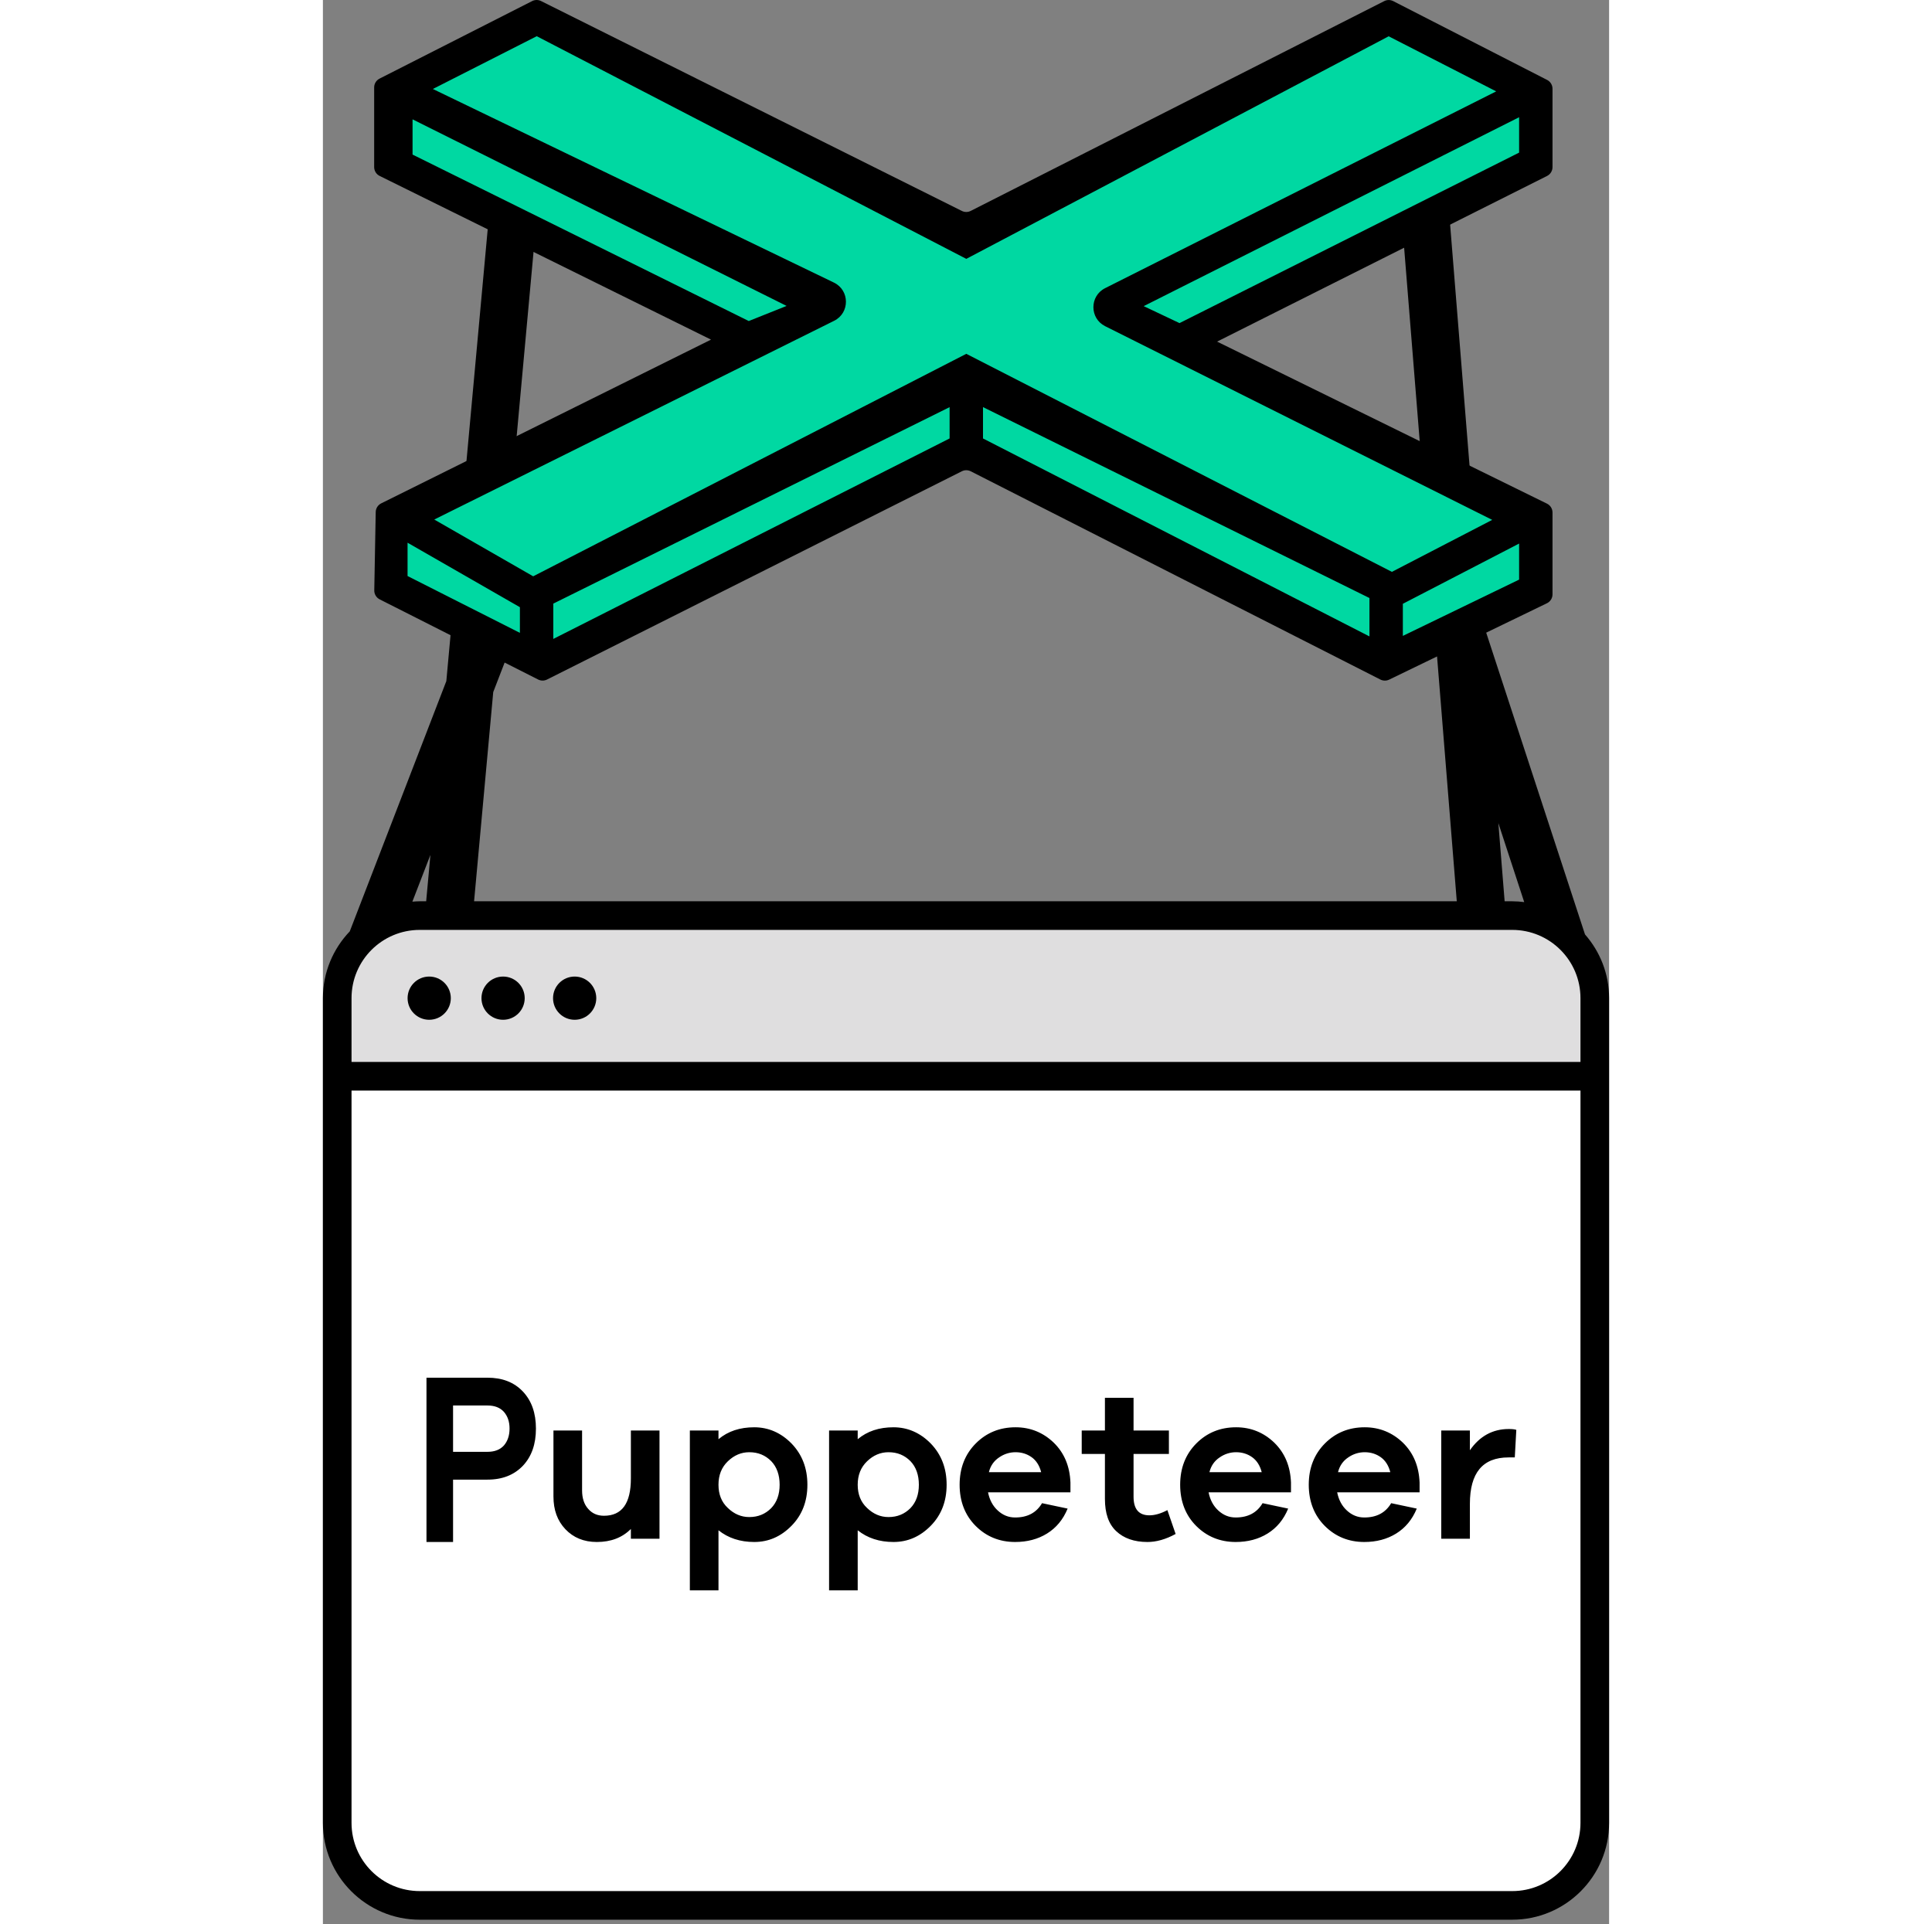 <?xml version="1.0" encoding="UTF-8"?>
<svg width="2500" height="2490" viewBox="0 0 256 383" version="1.1" xmlns="http://www.w3.org/2000/svg" xmlns:xlink="http://www.w3.org/1999/xlink" preserveAspectRatio="xMidYMid">
		<rect x="0" y="0" width="256" height="383" fill="#808080" stroke="none"/>
		<g>
				<path d="M253.422,214.246 L2.192,214.246 L2.192,200.078 C2.192,190.558 9.909,182.841 19.428,182.841 L236.185,182.841 C245.705,182.841 253.422,190.558 253.422,200.078 L253.422,214.246 Z" fill="#DFDEDF"></path>
				<path d="M235.919,378.553 L19.693,378.553 C10.027,378.553 2.191,370.717 2.191,361.051 L2.191,214.246 L253.421,214.246 L253.421,361.051 C253.421,370.717 245.586,378.553 235.919,378.553" fill="#FFFFFF"></path>
				<path d="M250.302,211.398 L250.302,198.692 C250.302,191.191 244.222,185.11 236.721,185.11 L19.279,185.11 C11.778,185.11 5.698,191.191 5.698,198.692 L5.698,211.398 L250.302,211.398 Z M250.302,362.867 L250.302,217.096 L5.698,217.096 L5.698,362.867 C5.698,370.368 11.778,376.448 19.279,376.448 L236.721,376.448 C244.222,376.448 250.302,370.368 250.302,362.867 Z M20.554,179.413 L21.4,170.177 L17.808,179.487 C18.295,179.45 18.782,179.413 19.279,179.413 L20.554,179.413 Z M233.955,163.843 L235.209,179.413 L236.721,179.413 C237.53,179.413 238.322,179.479 239.105,179.576 L233.955,163.843 Z M251.202,186.007 C254.179,189.401 256,193.833 256,198.692 L256,362.867 C256,373.498 247.351,382.146 236.721,382.146 L19.279,382.146 C8.649,382.146 -8.52651283e-14,373.498 -8.52651283e-14,362.867 L-8.52651283e-14,198.692 C-8.52651283e-14,193.54 2.043,188.865 5.347,185.402 L24.567,135.585 L32.948,44.031 L42.404,44.896 L34.852,127.388 L37.512,128.414 L33.902,137.772 L30.09,179.413 L225.683,179.413 L214.829,44.668 L224.293,43.905 L230.695,123.374 L230.699,123.373 L251.202,186.007 Z M21.157,194.397 C23.532,194.397 25.459,196.323 25.459,198.699 C25.459,201.075 23.532,203.001 21.157,203.001 C18.78,203.001 16.855,201.075 16.855,198.699 C16.855,196.323 18.78,194.397 21.157,194.397 Z M35.864,194.397 C38.24,194.397 40.166,196.323 40.166,198.699 C40.166,201.075 38.24,203.001 35.864,203.001 C33.489,203.001 31.562,201.075 31.562,198.699 C31.562,196.323 33.489,194.397 35.864,194.397 Z M50.109,194.397 C52.485,194.397 54.411,196.323 54.411,198.699 C54.411,201.075 52.485,203.001 50.109,203.001 C47.733,203.001 45.807,201.075 45.807,198.699 C45.807,196.323 47.733,194.397 50.109,194.397 Z" fill="#000000"></path>
				<path d="M36.022,287.748 C36.761,286.893 37.15,285.769 37.15,284.374 C37.15,282.978 36.761,281.899 36.022,281.044 C35.244,280.189 34.154,279.784 32.754,279.784 L25.907,279.784 L25.907,289.007 L32.754,289.007 C34.154,289.007 35.244,288.602 36.022,287.748 Z M32.754,274.251 C35.71,274.251 38.045,275.151 39.795,276.995 C41.546,278.839 42.402,281.313 42.402,284.374 C42.402,287.477 41.546,289.907 39.835,291.751 C38.084,293.597 35.75,294.541 32.754,294.541 L25.907,294.541 L25.907,306.955 L20.616,306.955 L20.616,274.251 L32.754,274.251 Z M61.298,294.308 L61.298,284.768 L66.996,284.768 L66.996,306.308 L61.298,306.308 L61.298,304.366 C59.571,306.092 57.327,306.955 54.521,306.955 C51.931,306.955 49.859,306.092 48.262,304.409 C46.665,302.726 45.888,300.567 45.888,297.891 L45.888,284.768 L51.586,284.768 L51.586,296.682 C51.586,298.193 51.974,299.445 52.794,300.352 C53.571,301.258 54.607,301.733 55.945,301.733 C59.528,301.733 61.298,299.272 61.298,294.308 Z M89.224,300.222 C90.346,299.056 90.907,297.502 90.907,295.56 C90.907,293.618 90.346,292.02 89.224,290.855 C88.058,289.689 86.634,289.085 84.864,289.085 C83.267,289.085 81.843,289.689 80.591,290.898 C79.339,292.107 78.735,293.66 78.735,295.56 C78.735,297.459 79.339,299.014 80.591,300.178 C81.843,301.388 83.267,301.992 84.864,301.992 C86.634,301.992 88.058,301.388 89.224,300.222 Z M85.857,284.121 C88.663,284.121 91.166,285.201 93.282,287.359 C95.397,289.56 96.432,292.279 96.432,295.56 C96.432,298.84 95.397,301.56 93.282,303.718 C91.166,305.877 88.706,306.955 85.857,306.955 C83.051,306.955 80.677,306.178 78.735,304.625 L78.735,316.584 L73.037,316.584 L73.037,284.768 L78.735,284.768 L78.735,286.495 C80.634,284.898 83.008,284.121 85.857,284.121 Z M116.935,300.222 C118.057,299.056 118.618,297.502 118.618,295.56 C118.618,293.618 118.057,292.02 116.935,290.855 C115.769,289.689 114.345,289.085 112.575,289.085 C110.978,289.085 109.554,289.689 108.302,290.898 C107.05,292.107 106.445,293.66 106.445,295.56 C106.445,297.459 107.05,299.014 108.302,300.178 C109.554,301.388 110.978,301.992 112.575,301.992 C114.345,301.992 115.769,301.388 116.935,300.222 Z M113.567,284.121 C116.373,284.121 118.877,285.201 120.993,287.359 C123.107,289.56 124.143,292.279 124.143,295.56 C124.143,298.84 123.107,301.56 120.993,303.718 C118.877,305.877 116.417,306.955 113.567,306.955 C110.762,306.955 108.388,306.178 106.445,304.625 L106.445,316.584 L100.748,316.584 L100.748,284.768 L106.445,284.768 L106.445,286.495 C108.345,284.898 110.719,284.121 113.567,284.121 Z M132.558,293.056 L142.961,293.056 C142.616,291.718 141.968,290.726 141.062,290.077 C140.155,289.43 139.077,289.085 137.867,289.085 C136.703,289.085 135.58,289.43 134.587,290.121 C133.551,290.812 132.86,291.804 132.558,293.056 Z M137.867,284.121 C140.803,284.121 143.35,285.157 145.465,287.186 C147.58,289.258 148.659,291.89 148.789,295.128 L148.789,297.071 L132.386,297.071 C132.688,298.581 133.335,299.789 134.329,300.697 C135.321,301.603 136.443,302.077 137.781,302.077 C140.242,302.077 142.012,301.128 143.134,299.229 L148.228,300.308 C147.321,302.51 145.94,304.151 144.127,305.273 C142.314,306.395 140.199,306.955 137.781,306.955 C134.673,306.955 132.04,305.877 129.925,303.762 C127.81,301.647 126.73,298.884 126.73,295.56 C126.73,292.237 127.81,289.474 129.968,287.315 C132.083,285.201 134.717,284.121 137.867,284.121 Z M164.5,301.647 C165.579,301.647 166.788,301.301 168.083,300.611 L169.723,305.359 C167.737,306.438 165.881,306.956 164.111,306.956 C161.478,306.956 159.406,306.222 157.895,304.797 C156.385,303.374 155.651,301.258 155.651,298.366 L155.651,289.43 L151.032,289.43 L151.032,284.768 L155.651,284.768 L155.651,278.251 L161.349,278.251 L161.349,284.768 L168.385,284.768 L168.385,289.43 L161.349,289.43 L161.349,297.934 C161.349,300.395 162.385,301.647 164.5,301.647 Z M176.454,293.056 L186.857,293.056 C186.512,291.718 185.864,290.726 184.958,290.077 C184.051,289.43 182.973,289.085 181.763,289.085 C180.599,289.085 179.476,289.43 178.483,290.121 C177.447,290.812 176.756,291.804 176.454,293.056 Z M181.763,284.121 C184.699,284.121 187.246,285.157 189.361,287.186 C191.476,289.258 192.555,291.89 192.685,295.128 L192.685,297.071 L176.282,297.071 C176.584,298.581 177.231,299.789 178.225,300.697 C179.217,301.603 180.339,302.077 181.677,302.077 C184.138,302.077 185.908,301.128 187.03,299.229 L192.123,300.308 C191.217,302.51 189.836,304.151 188.023,305.273 C186.21,306.395 184.095,306.955 181.677,306.955 C178.569,306.955 175.936,305.877 173.821,303.762 C171.706,301.647 170.626,298.884 170.626,295.56 C170.626,292.237 171.706,289.474 173.864,287.315 C175.979,285.201 178.613,284.121 181.763,284.121 Z M202.049,293.056 L212.452,293.056 C212.107,291.718 211.459,290.726 210.554,290.077 C209.647,289.43 208.569,289.085 207.358,289.085 C206.195,289.085 205.071,289.43 204.078,290.121 C203.042,290.812 202.351,291.804 202.049,293.056 Z M207.358,284.121 C210.294,284.121 212.841,285.157 214.957,287.186 C217.071,289.258 218.15,291.89 218.28,295.128 L218.28,297.071 L201.877,297.071 C202.179,298.581 202.827,299.789 203.821,300.697 C204.812,301.603 205.935,302.077 207.273,302.077 C209.733,302.077 211.504,301.128 212.625,299.229 L217.72,300.308 C216.812,302.51 215.431,304.151 213.619,305.273 C211.805,306.395 209.69,306.955 207.273,306.955 C204.165,306.955 201.531,305.877 199.417,303.762 C197.302,301.647 196.221,298.884 196.221,295.56 C196.221,292.237 197.302,289.474 199.459,287.315 C201.575,285.201 204.208,284.121 207.358,284.121 Z M236.02,284.466 C236.668,284.466 237.186,284.509 237.532,284.638 L237.229,290.121 L235.978,290.121 C230.841,290.121 228.293,293.186 228.293,299.359 L228.293,306.308 L222.596,306.308 L222.596,284.768 L228.293,284.768 L228.293,288.696 C230.236,285.89 232.826,284.466 236.02,284.466 Z" fill="#000000"></path>
				<polygon fill="#00D8A2" points="211.095 132.638 241.836 117.797 241.836 102.957 170.813 69.035 241.836 32.464 241.836 18.154 212.155 4.373 128.059 46.244 42.549 4.373 14.988 19.214 14.988 31.934 81.77 68.505 14.988 102.427 14.988 117.797 43.609 132.638 128.412 89.176"></polygon>
				<path d="M214.949,126.585 L214.949,120.193 L238.089,108.202 L238.089,115.382 L214.949,126.585 Z M16.85,108.034 L39.21,120.87 L39.21,125.98 L16.85,114.668 L16.85,108.034 Z M131.383,81.04 L208.302,119.045 L208.302,126.687 L131.383,87.282 L131.383,81.04 Z M45.857,120.157 L124.736,81.048 L124.736,87.28 L45.857,127.188 L45.857,120.157 Z M101.709,56.252 L21.887,17.714 L42.561,7.207 L128.059,51.53 L212.126,7.226 L233.53,18.189 L155.689,57.363 C152.577,58.929 152.582,63.374 155.697,64.933 L232.735,103.49 L212.767,113.837 L128.059,70.434 L41.853,114.723 L22.164,103.42 L101.753,63.858 C104.906,62.291 104.88,57.783 101.709,56.252 L101.709,56.252 Z M17.844,30.771 L17.844,23.757 L92.29,60.899 L84.764,63.906 L17.844,30.771 Z M170.498,64.319 C170.396,64.257 163.368,60.941 163.368,60.941 L238.089,23.336 L238.089,30.381 L170.498,64.319 Z M177.977,68.002 L243.652,35.026 C244.317,34.692 244.737,34.011 244.737,33.267 L244.737,17.664 C244.737,16.925 244.323,16.249 243.666,15.912 L213.033,0.222 C212.472,-0.065 211.807,-0.066 211.245,0.219 L128.942,41.983 C128.387,42.265 127.731,42.268 127.173,41.989 L43.42,0.207 C42.863,-0.071 42.206,-0.068 41.65,0.214 L11.279,15.648 C10.618,15.984 10.202,16.662 10.202,17.403 L10.202,33.258 C10.202,34.007 10.627,34.691 11.299,35.023 L77.25,67.607 L11.604,100.202 C10.947,100.529 10.525,101.194 10.512,101.929 L10.225,117.52 C10.211,118.275 10.631,118.971 11.304,119.312 L42.841,135.268 C43.398,135.549 44.055,135.55 44.613,135.27 L127.171,93.815 C127.729,93.534 128.388,93.536 128.946,93.819 L210.475,135.273 C211.023,135.551 211.67,135.558 212.224,135.29 L243.626,120.087 C244.305,119.758 244.737,119.07 244.737,118.316 L244.737,102.026 C244.737,101.275 244.31,100.59 243.636,100.259 L177.977,68.002 Z" fill="#000000"></path>
		</g>
</svg>
